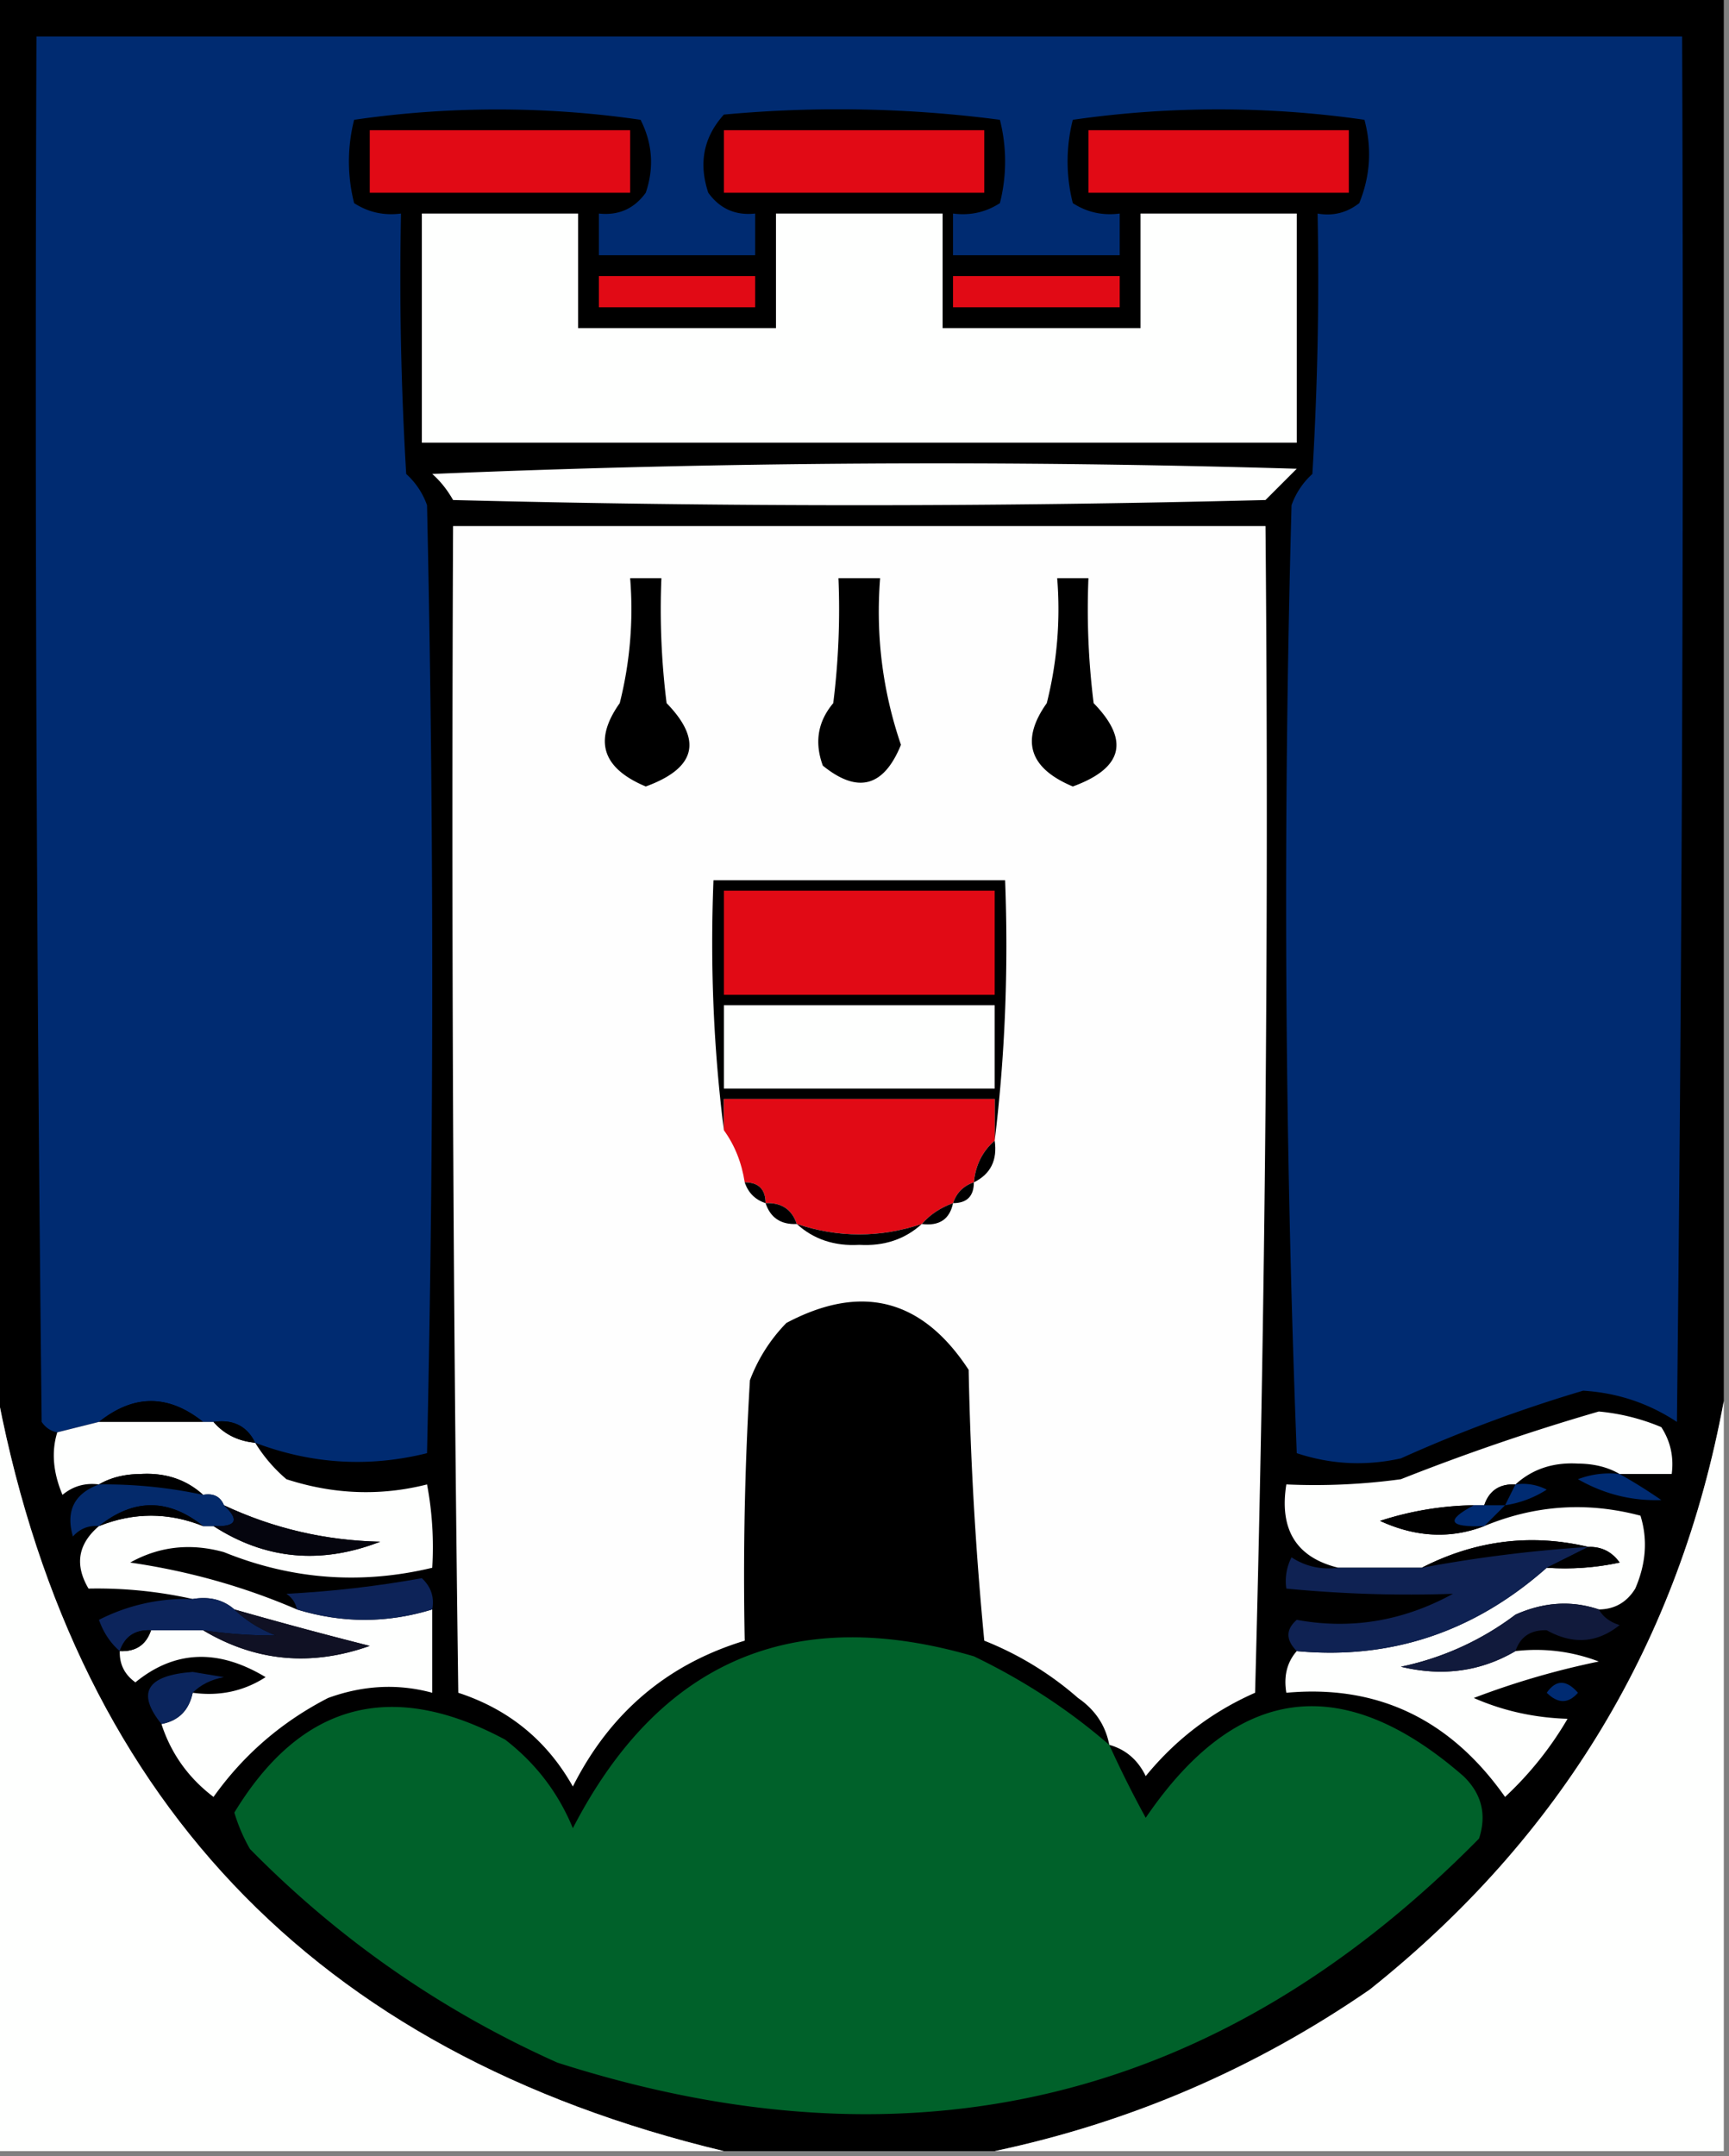 <svg xmlns="http://www.w3.org/2000/svg" width="166" height="207" style="shape-rendering:geometricPrecision;text-rendering:geometricPrecision;image-rendering:optimizeQuality;fill-rule:evenodd;clip-rule:evenodd"><rect width="100%" height="100%" fill="#808080" stroke="none"/><path style="opacity:1" d="M-.5-.5h166v135c-4.261 23.011-15.594 41.844-34 56.5-10.984 7.576-22.984 12.743-36 15.5h-26c-39.466-9.465-62.8-34.132-70-74V-.5z"/><path style="opacity:1" fill="#002b71" d="M24.5 138.5c-.787-1.604-2.12-2.271-4-2h-1c-3.333-2.667-6.667-2.667-10 0l-4 1c-.617-.111-1.117-.444-1.5-1-.5-44.332-.667-88.665-.5-133h158c.167 44.335 0 88.668-.5 133-2.72-1.796-5.72-2.796-9-3a139.118 139.118 0 0 0-17.5 6.5c-3.394.752-6.727.585-10-.5a1380.563 1380.563 0 0 1-.5-91 7.292 7.292 0 0 1 2-3 313 313 0 0 0 .5-25c1.478.262 2.811-.071 4-1 1.062-2.603 1.228-5.27.5-8a98.502 98.502 0 0 0-28 0 16.242 16.242 0 0 0 0 8c1.356.88 2.856 1.213 4.5 1v4h-16v-4c1.644.213 3.144-.12 4.5-1a16.25 16.25 0 0 0 0-8 119.318 119.318 0 0 0-26.5-.5c-1.944 2.153-2.444 4.653-1.5 7.5 1.11 1.537 2.61 2.203 4.5 2v4h-15v-4c1.89.203 3.39-.463 4.5-2 .814-2.402.647-4.735-.5-7a95.78 95.78 0 0 0-27.5 0 16.25 16.25 0 0 0 0 8c1.356.88 2.856 1.213 4.5 1-.166 8.34 0 16.673.5 25a7.291 7.291 0 0 1 2 3c.667 30.333.667 60.667 0 91-5.582 1.387-11.082 1.054-16.5-1z"/><path style="opacity:1" fill="#e10a15" d="M35.5 12.5h25v6h-25v-6zM69.5 12.5h25v6h-25v-6zM104.5 12.5h25v6h-25v-6z"/><path style="opacity:1" fill="#fefffe" d="M40.5 20.5h15v11h19v-11h16v11h19v-11h15v22h-84v-22z"/><path style="opacity:1" fill="#e10a15" d="M57.5 26.5h15v3h-15v-3zM91.5 26.5h16v3h-16v-3z"/><path style="opacity:1" fill="#fefffe" d="M41.5 45.5a1150.926 1150.926 0 0 1 83-.5l-3 3c-26 .667-52 .667-78 0-.566-.995-1.233-1.828-2-2.5z"/><path style="opacity:1" fill="#fefefe" d="M106.5 167.5c-.359-1.871-1.359-3.371-3-4.5a31.002 31.002 0 0 0-9-5.5 340.158 340.158 0 0 1-1.5-26c-4.46-6.82-10.294-8.32-17.5-4.5a15.83 15.83 0 0 0-3.5 5.5c-.5 8.327-.666 16.66-.5 25-7.436 2.261-12.937 6.928-16.5 14-2.484-4.413-6.151-7.413-11-9-.5-37.332-.667-74.665-.5-112h78c.333 37.34 0 74.673-1 112-4.129 1.817-7.629 4.484-10.5 8-.759-1.563-1.926-2.563-3.5-3z"/><path style="opacity:1" d="M60.5 55.5h3a72.444 72.444 0 0 0 .5 12c3.48 3.575 2.813 6.242-2 8-4.2-1.76-5.033-4.427-2.5-8a36.874 36.874 0 0 0 1-12zM80.5 55.5h4c-.432 5.504.235 10.837 2 16-1.65 4.052-4.15 4.719-7.5 2-.82-2.228-.487-4.228 1-6 .499-3.986.665-7.986.5-12zM101.5 55.5h3a72.368 72.368 0 0 0 .5 12c3.48 3.575 2.813 6.242-2 8-4.2-1.76-5.034-4.427-2.5-8a36.877 36.877 0 0 0 1-12zM95.5 109.5v-4h-26v3c-.992-7.816-1.326-15.816-1-24h28c.326 8.517-.007 16.85-1 25z"/><path style="opacity:1" fill="#e10a15" d="M69.5 85.5h26v10h-26v-10z"/><path style="opacity:1" fill="#fefffe" d="M69.5 96.5h26v8h-26v-8z"/><path style="opacity:1" fill="#e10a15" d="M95.5 109.5c-1.174 1.014-1.84 2.347-2 4-1 .333-1.667 1-2 2-1.21.432-2.21 1.099-3 2-4 1.333-8 1.333-12 0-.473-1.406-1.473-2.073-3-2 0-1.333-.667-2-2-2-.296-1.903-.963-3.57-2-5v-3h26v4z"/><path style="opacity:1" d="M95.5 109.5c.27 1.88-.396 3.213-2 4 .16-1.653.826-2.986 2-4zM71.5 113.5c1.333 0 2 .667 2 2-1-.333-1.667-1-2-2zM93.5 113.5c0 1.333-.667 2-2 2 .333-1 1-1.667 2-2zM73.5 115.5c1.527-.073 2.527.594 3 2-1.527.073-2.527-.594-3-2zM91.5 115.5c-.321 1.548-1.321 2.215-3 2 .79-.901 1.79-1.568 3-2zM76.5 117.5c4 1.333 8 1.333 12 0-1.618 1.472-3.618 2.139-6 2-2.382.139-4.382-.528-6-2z"/><path style="opacity:1" fill="#fefffe" d="M-.5 132.5c7.2 39.868 30.534 64.535 70 74h-70v-74z"/><path style="opacity:1" d="M19.5 136.5h-10c3.333-2.667 6.667-2.667 10 0z"/><path style="opacity:1" fill="#fefffe" d="M165.5 134.5v72h-70c13.016-2.757 25.016-7.924 36-15.5 18.406-14.656 29.739-33.489 34-56.5z"/><path style="opacity:1" fill="#fefffe" d="M155.5 141.5c-1.122-.656-2.455-.989-4-1-2.383-.139-4.383.528-6 2-1.527-.073-2.527.594-3 2h-1a30.465 30.465 0 0 0-9 1.5c3.426 1.576 6.76 1.742 10 .5 4.886-2.024 9.886-2.358 15-1 .706 2.266.539 4.599-.5 7-.816 1.323-1.983 1.989-3.5 2-2.617-.879-5.284-.712-8 .5a27.538 27.538 0 0 1-11 5c3.992.961 7.659.461 11-1.5 2.747-.313 5.414.02 8 1a77.197 77.197 0 0 0-12 3.5c2.8 1.232 5.8 1.899 9 2a32.97 32.97 0 0 1-6 7.5c-5.258-7.467-12.258-10.8-21-10-.268-1.599.066-2.932 1-4 9.02.844 17.02-1.823 24-8 2.357.163 4.69-.003 7-.5-.744-1.039-1.744-1.539-3-1.5-5.519-1.3-10.852-.634-16 2h-8c-4.026-.98-5.693-3.647-5-8a60.931 60.931 0 0 0 11-.5 212.715 212.715 0 0 1 19-6.5 20.2 20.2 0 0 1 6 1.5c.88 1.356 1.214 2.856 1 4.5h-5zM9.5 136.5h11c1.014 1.174 2.347 1.84 4 2a14.694 14.694 0 0 0 3 3.5c4.525 1.468 9.025 1.634 13.5.5.497 2.646.664 5.313.5 8-6.823 1.637-13.49 1.137-20-1.5-3.206-.89-6.206-.557-9 1 5.597.813 10.93 2.313 16 4.5 4.333 1.333 8.667 1.333 13 0v8c-3.292-.894-6.626-.727-10 .5-4.455 2.291-8.122 5.458-11 9.5-2.41-1.826-4.077-4.16-5-7 1.644-.31 2.644-1.31 3-3 2.573.352 4.906-.148 7-1.5-4.563-2.749-8.73-2.583-12.5.5-1.039-.744-1.539-1.744-1.5-3 1.527.073 2.527-.594 3-2h5c5.026 3 10.359 3.5 16 1.5a434 434 0 0 1-13-3.5c-1.068-.934-2.401-1.268-4-1a41.989 41.989 0 0 0-10-1c-1.35-2.283-1.017-4.283 1-6 3.333-1.333 6.667-1.333 10 0h1c4.966 3.21 10.3 3.71 16 1.5-5.277-.115-10.277-1.281-15-3.5-.342-.838-1.008-1.172-2-1-1.617-1.472-3.617-2.139-6-2-1.545.011-2.878.344-4 1-1.322-.17-2.489.163-3.5 1-.909-2.158-1.075-4.158-.5-6l4-1z"/><path style="opacity:1" d="M20.5 136.5c1.88-.271 3.213.396 4 2-1.653-.16-2.986-.826-4-2zM9.5 142.5c1.122-.656 2.455-.989 4-1 2.383-.139 4.383.528 6 2a44.87 44.87 0 0 0-10-1z"/><path style="opacity:1" fill="#002b72" d="M155.5 141.5a51.22 51.22 0 0 1 4 2.5c-2.826.1-5.492-.567-8-2a8.43 8.43 0 0 1 4-.5z"/><path style="opacity:1" fill="#042a6b" d="M9.5 142.5a44.87 44.87 0 0 1 10 1c.992-.172 1.658.162 2 1 1.531 1.425 1.198 2.091-1 2h-1c-3.333-2.667-6.667-2.667-10 0-.996-.086-1.83.248-2.5 1-.706-2.455.127-4.122 2.5-5z"/><path style="opacity:1" d="m145.5 142.5-1 2h-2c.473-1.406 1.473-2.073 3-2z"/><path style="opacity:1" fill="#002b72" d="M145.5 142.5a4.934 4.934 0 0 1 3 .5 10.134 10.134 0 0 1-4 1.5l1-2z"/><path style="opacity:1" d="M19.5 146.5c-3.333-1.333-6.667-1.333-10 0 3.333-2.667 6.667-2.667 10 0z"/><path style="opacity:1" fill="#05050e" d="M21.5 144.5c4.723 2.219 9.723 3.385 15 3.5-5.7 2.21-11.034 1.71-16-1.5 2.198.091 2.531-.575 1-2z"/><path style="opacity:1" d="M141.5 144.5c-2.758 1.467-2.425 2.133 1 2-3.24 1.242-6.574 1.076-10-.5a30.465 30.465 0 0 1 9-1.5z"/><path style="opacity:1" fill="#002b72" d="M141.5 144.5h3l-2 2c-3.425.133-3.758-.533-1-2z"/><path style="opacity:1" d="M152.5 148.5a133.645 133.645 0 0 0-16 2c5.148-2.634 10.481-3.3 16-2z"/><path style="opacity:1" fill="#0f2253" d="m152.5 148.5-4 2c-6.98 6.177-14.98 8.844-24 8-1.062-1.075-1.062-2.075 0-3 5.214.953 10.214.12 15-2.5a121.91 121.91 0 0 1-16-.5 4.934 4.934 0 0 1 .5-3c1.356.88 2.856 1.214 4.5 1h8a133.645 133.645 0 0 1 16-2z"/><path style="opacity:1" d="M152.5 148.5c1.256-.039 2.256.461 3 1.5-2.31.497-4.643.663-7 .5l4-2z"/><path style="opacity:1" fill="#0d2358" d="M41.5 154.5c-4.333 1.333-8.667 1.333-13 0-.11-.617-.444-1.117-1-1.5 4.387-.226 8.72-.726 13-1.5.886.825 1.219 1.825 1 3z"/><path style="opacity:1" fill="#0c245b" d="M18.5 153.5c1.599-.268 2.932.066 4 1 1.1 1.058 2.434 1.892 4 2.5a45.3 45.3 0 0 1-7-.5h-5c-1.527-.073-2.527.594-3 2-.89-.761-1.558-1.761-2-3a18.347 18.347 0 0 1 9-2z"/><path style="opacity:1" d="M14.5 156.5c-.473 1.406-1.473 2.073-3 2 .473-1.406 1.473-2.073 3-2z"/><path style="opacity:1" fill="#00612a" d="M106.5 167.5a103.79 103.79 0 0 0 3.5 7c8.713-12.793 18.879-14.126 30.5-4 1.756 1.691 2.256 3.691 1.5 6-24.909 25.268-54.41 32.435-88.5 21.5-11.108-4.973-20.941-11.806-29.5-20.5a16.23 16.23 0 0 1-1.5-3.5c6.396-10.522 15.063-12.855 26-7 2.934 2.264 5.1 5.098 6.5 8.5 8.307-16.07 21.14-21.57 38.5-16.5 4.774 2.296 9.108 5.129 13 8.5z"/><path style="opacity:1" fill="#111a3c" d="M153.5 154.5c.418.722 1.084 1.222 2 1.5-2.146 1.733-4.48 1.9-7 .5-1.538-.047-2.538.62-3 2-3.341 1.961-7.008 2.461-11 1.5a27.538 27.538 0 0 0 11-5c2.716-1.212 5.383-1.379 8-.5z"/><path style="opacity:1" fill="#101124" d="M22.5 154.5a434 434 0 0 0 13 3.5c-5.641 2-10.974 1.5-16-1.5a45.3 45.3 0 0 0 7 .5c-1.566-.608-2.9-1.442-4-2.5z"/><path style="opacity:1" fill="#0b255d" d="M18.5 162.5c-.356 1.69-1.356 2.69-3 3-2.42-3.005-1.42-4.671 3-5l3 .5c-1.238.232-2.238.732-3 1.5z"/><path style="opacity:1" fill="#002b72" d="M148.5 162.5c.886-1.276 1.886-1.276 3 0-.925 1.062-1.925 1.062-3 0z"/></svg>